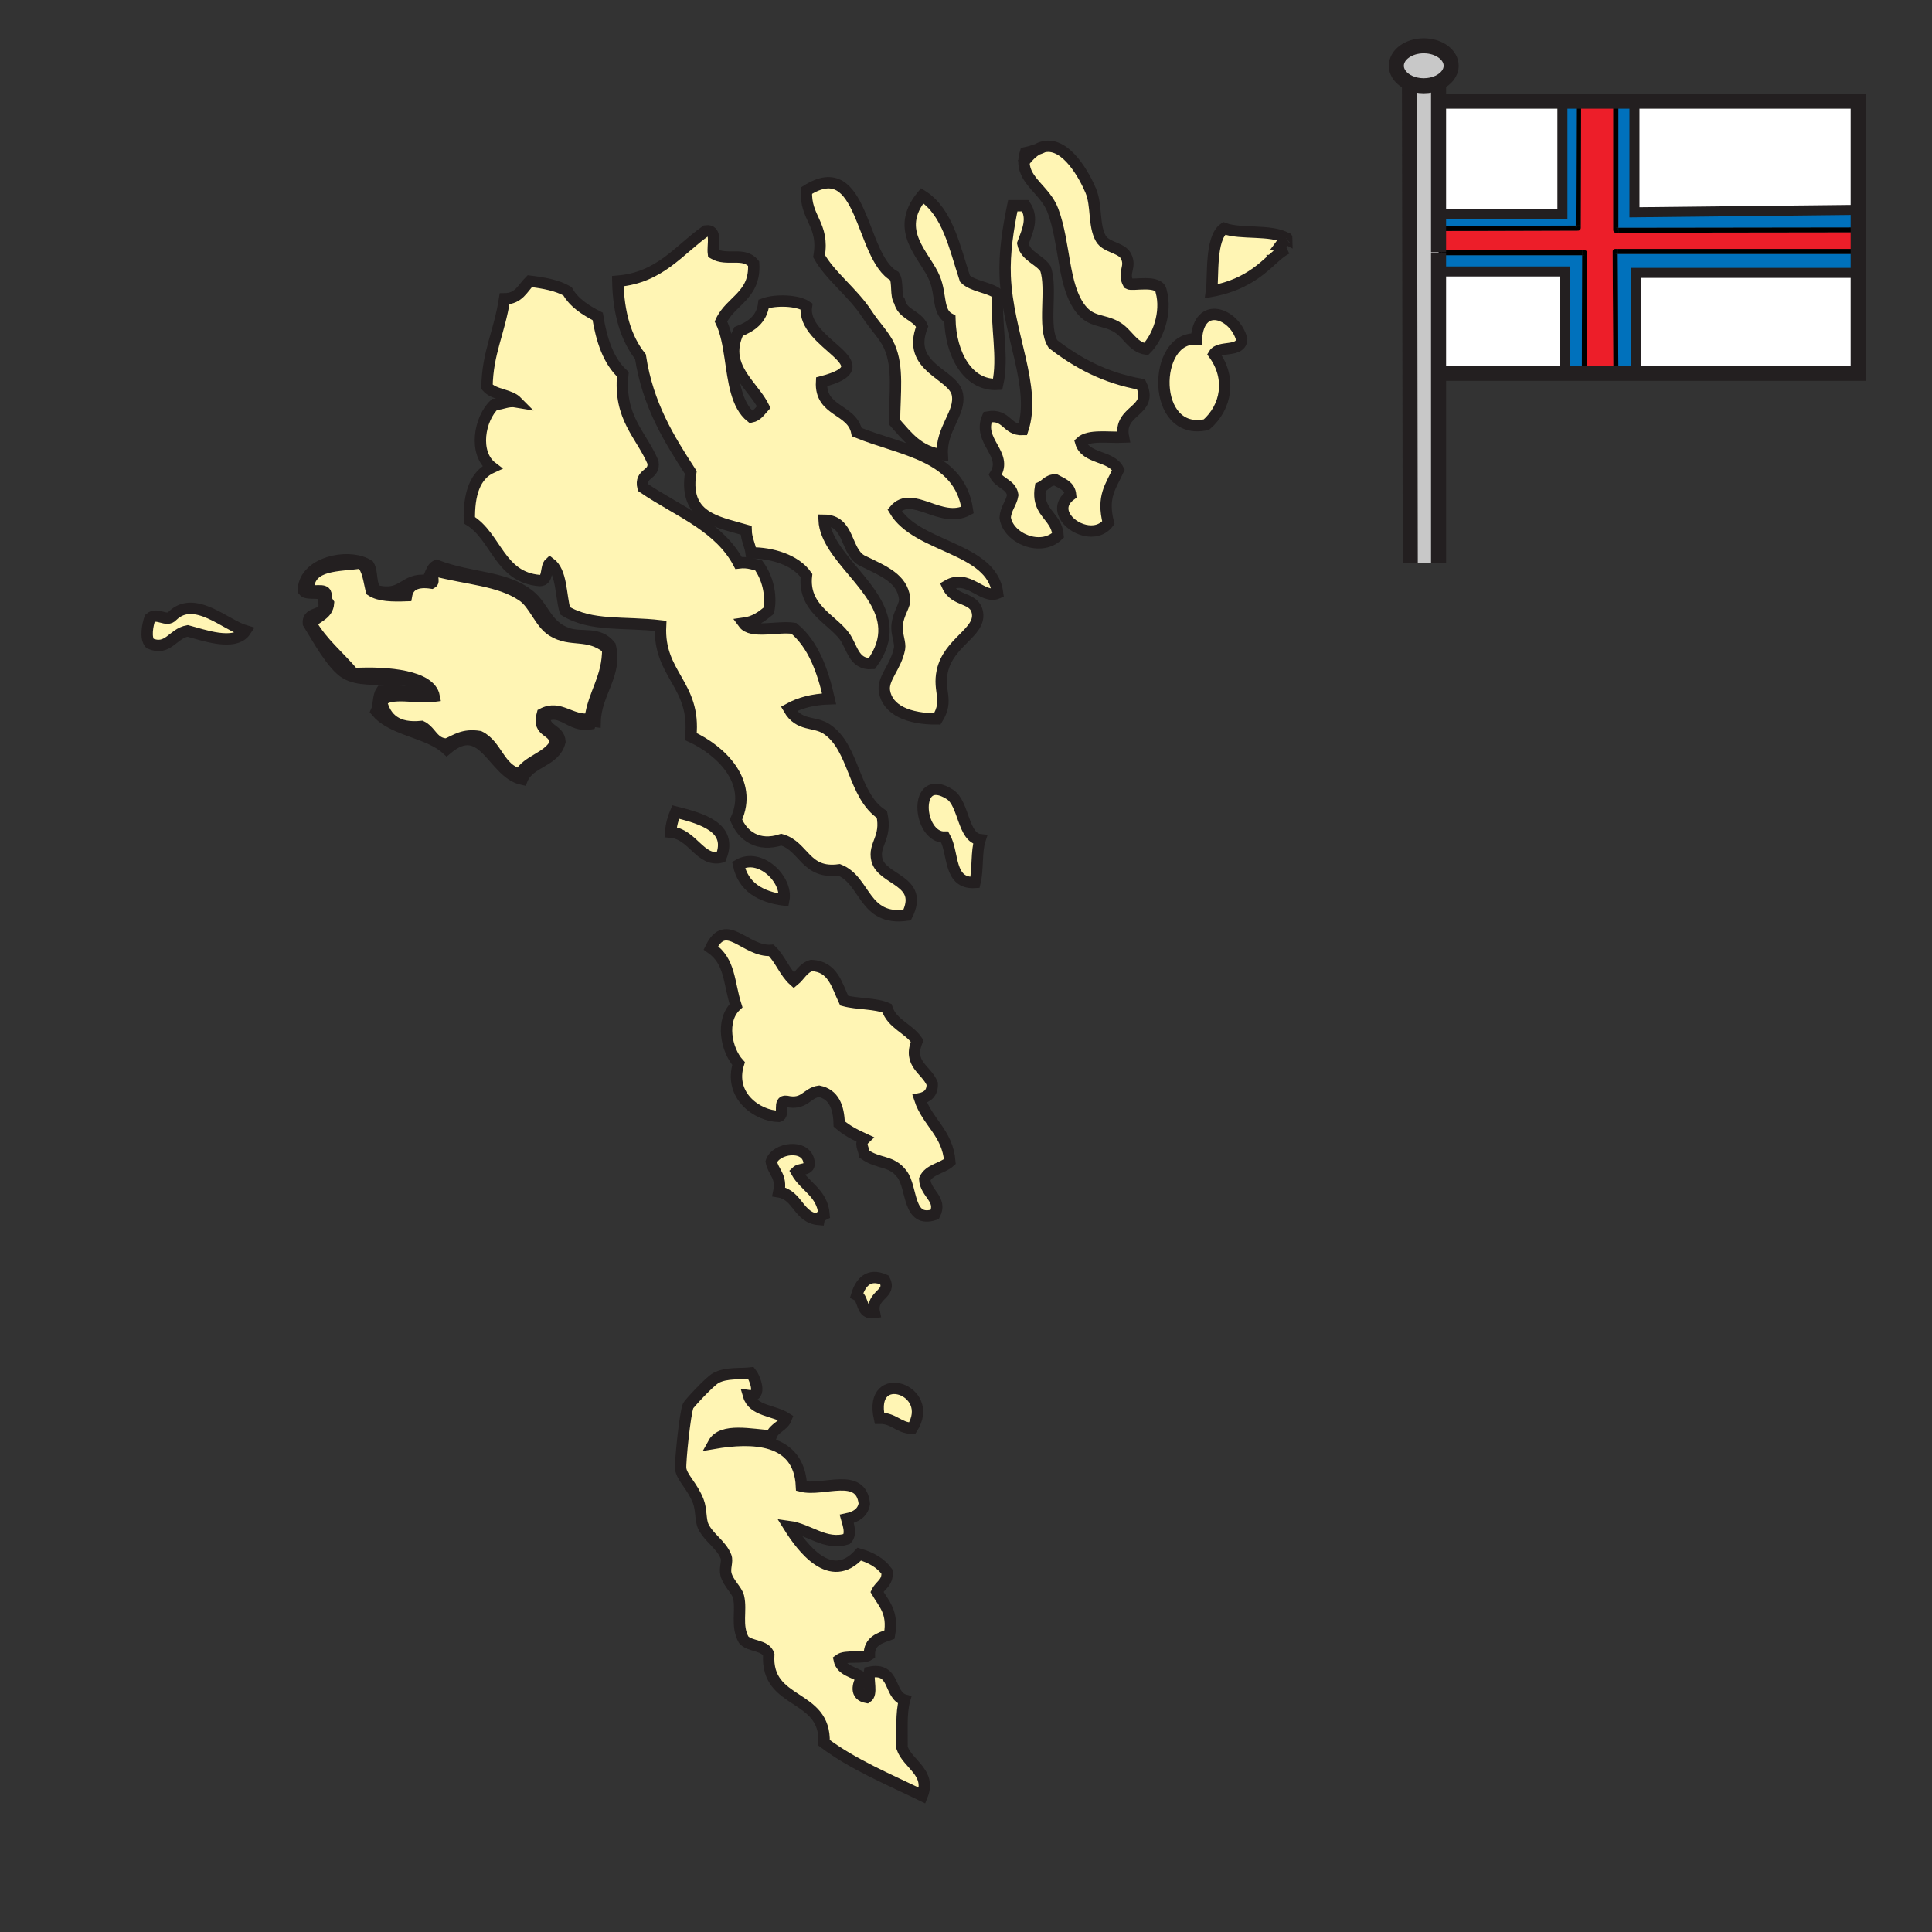 <?xml version="1.0" encoding="iso-8859-1"?>
<!-- Generator: Adobe Illustrator 12.0.1, SVG Export Plug-In . SVG Version: 6.00 Build 51448)  -->
<!DOCTYPE svg PUBLIC "-//W3C//DTD SVG 1.1//EN" "http://www.w3.org/Graphics/SVG/1.1/DTD/svg11.dtd">
<svg  version="1.1" id="Layer_1" xmlns="http://www.w3.org/2000/svg" xmlns:xlink="http://www.w3.org/1999/xlink" width="850.89" height="850.89"
	 viewBox="0 0 850.89 850.89" style="overflow:visible;enable-background:new 0 0 850.89 850.89;" xml:space="preserve">
<rect x="0" y="0" width="850.89" height="850.89" fill="#333333" stroke="none"/>
<g>
	<g id="XMLID_2_">
		<g>
			<polygon style="fill:#FFFFFF;" points="818.38,44.54 818.38,92.41 818.32,92.41 719.85,93.5 719.85,44.54 			"/>
			<path style="fill:#0071BC;" d="M720.49,164.42h-8.83v-0.84c0.6-0.01,1.1-0.5,1.09-1.11l-0.31-50.65H816.43
				c0.301,0,0.58-0.13,0.78-0.33c0.2-0.2,0.33-0.47,0.33-0.78h0.84v9.47h-1.32H720.49v44.19V164.42z"/>
			<polygon style="fill:#FFFFFF;" points="817.06,120.18 818.38,120.18 818.38,164.42 720.49,164.42 720.49,164.37 720.49,120.18 
							"/>
			<path d="M817.06,100.14c0.61,0,1.11,0.49,1.11,1.1c0,0.31-0.13,0.59-0.33,0.78c-0.2,0.21-0.47,0.33-0.78,0.33l-104.31,0.14v-1.1
				v-1.11L817.06,100.14z"/>
			<path d="M816.43,109.61c0.61,0,1.11,0.49,1.11,1.1c0,0.31-0.13,0.58-0.33,0.78c-0.2,0.2-0.479,0.33-0.78,0.33H712.44v-1.1v-0.01
				v-1.1H816.43z"/>
			<path d="M712.75,100.28v1.11c0-0.29-0.11-0.58-0.32-0.78c-0.21-0.21-0.489-0.33-0.779-0.33H712.75z"/>
			<path d="M712.44,110.72v1.1h-1.11c0.3,0,0.58-0.12,0.79-0.33C712.32,111.29,712.44,111.01,712.44,110.72z"/>
			<path d="M712.75,162.47c0.01,0.61-0.49,1.1-1.09,1.11c-0.01,0-0.01,0-0.01,0c-0.61,0-1.101-0.5-1.11-1.1l-0.31-51.76
				c0-0.29,0.109-0.58,0.319-0.79s0.49-0.32,0.78-0.32h1.11v1.1v0.01c0,0.29-0.12,0.57-0.32,0.77c-0.21,0.21-0.49,0.33-0.79,0.33
				h1.11L712.75,162.47z"/>
			<path style="fill:#0071BC;" d="M712.43,44.92c-0.199-0.2-0.479-0.33-0.779-0.33v-0.05h8.199V93.5l98.471-1.09h0.06v8.83h-0.21
				c0-0.61-0.5-1.1-1.11-1.1l-104.31,0.14V45.7C712.75,45.39,712.63,45.12,712.43,44.92z"/>
			<path style="fill:#ED1E29;" d="M635.91,101.72l59.16-0.17c0.609-0.01,1.1-0.49,1.1-1.1v-1.11l0.17-53.01
				c0-0.61-0.49-1.1-1.1-1.11v-0.68h16.41v0.05c-0.61,0-1.11,0.5-1.11,1.11v55.69c0,0.29,0.12,0.57,0.33,0.78
				c0.2,0.21,0.49,0.32,0.78,0.32h1.1l104.31-0.14c0.311,0,0.58-0.12,0.78-0.33c0.2-0.19,0.33-0.47,0.33-0.78h0.21v9.47h-0.84
				c0-0.61-0.5-1.1-1.11-1.1H712.44h-1.11c-0.29,0-0.57,0.11-0.78,0.32s-0.319,0.5-0.319,0.79l0.31,51.76c0.01,0.6,0.5,1.1,1.11,1.1
				c0,0,0,0,0.01,0v0.84H697.77v-1.47c0.601,0,1.091-0.5,1.101-1.11l0.14-50.49c0-0.3-0.109-0.58-0.319-0.79
				c-0.21-0.2-0.49-0.32-0.78-0.32h-1.11h-61.85l-0.08-9.25C635.02,101.41,635.43,101.72,635.91,101.72z"/>
			<path d="M712.75,102.49h-1.1c-0.29,0-0.58-0.11-0.78-0.32c-0.21-0.21-0.33-0.49-0.33-0.78V45.7c0-0.61,0.5-1.11,1.11-1.11
				c0.3,0,0.58,0.13,0.779,0.33c0.2,0.2,0.32,0.47,0.32,0.78v54.58h-1.1c0.29,0,0.569,0.12,0.779,0.33c0.21,0.2,0.32,0.49,0.32,0.78
				V102.49z"/>
			<path d="M697.13,112.12c0.2,0.21,0.48,0.33,0.78,0.33h-1.11v-1.11C696.8,111.63,696.92,111.92,697.13,112.12z"/>
			<path d="M698.87,161.84c-0.01,0.61-0.5,1.11-1.101,1.11c-0.01,0-0.01,0-0.01,0l-1.1-1.11l0.14-49.39h1.11
				c-0.3,0-0.58-0.12-0.78-0.33c-0.21-0.2-0.33-0.49-0.33-0.78v-1.1h1.11c0.29,0,0.57,0.12,0.78,0.32
				c0.21,0.21,0.319,0.49,0.319,0.79L698.87,161.84z"/>
			<polygon points="696.8,112.45 634.97,112.45 634.95,110.24 696.8,110.24 696.8,111.34 			"/>
			<path style="fill:#0071BC;" d="M697.77,162.95v1.47h-8.38v-0.69v-44.18h-54.35l-0.07-7.1h61.83l-0.14,49.39l1.1,1.11
				C697.76,162.95,697.76,162.95,697.77,162.95z"/>
			<path d="M696.34,46.33l-0.17,53.01h-1.11h-1.09l0.16-53.01c0.01-0.61,0.5-1.11,1.11-1.11C695.85,45.23,696.34,45.72,696.34,46.33
				z"/>
			<path d="M693.97,99.34h1.09c-0.6,0-1.09,0.49-1.1,1.1L693.97,99.34z"/>
			<polygon style="fill:#FFFFFF;" points="689.39,164.42 635.45,164.42 635.04,119.55 689.39,119.55 689.39,163.73 			"/>
			<polygon style="fill:#FFFFFF;" points="688.12,44.54 688.12,94.13 634.8,94.13 634.35,44.54 			"/>
			<path d="M695.07,101.55l-59.16,0.17c-0.48,0-0.891-0.31-1.04-0.73l-0.01-0.73c0.14-0.44,0.56-0.75,1.04-0.75l58.069-0.17
				l-0.01,1.1c0.01-0.61,0.5-1.1,1.1-1.1h1.11v1.11C696.17,101.06,695.68,101.54,695.07,101.55z"/>
			<path style="fill:#0071BC;" d="M693.97,99.34L635.9,99.51c-0.48,0-0.9,0.31-1.04,0.75l-0.061-6.13h53.32V44.54h7.12v0.68
				c-0.61,0-1.101,0.5-1.11,1.11L693.97,99.34z"/>
			<path d="M634.95,110.24l0.02,2.21h-0.33c-0.52,0-0.949-0.36-1.069-0.84v-0.53c0.05-0.2,0.149-0.38,0.29-0.52
				c0.199-0.2,0.479-0.32,0.779-0.32H634.95z"/>
			<path d="M634.86,100.26l0.01,0.73c-0.05-0.12-0.07-0.24-0.07-0.37c0-0.01,0-0.01,0-0.01
				C634.8,100.49,634.82,100.37,634.86,100.26z"/>
			<path d="M633.57,111.08v0.53c-0.021-0.08-0.03-0.17-0.03-0.27C633.54,111.25,633.55,111.16,633.57,111.08z"/>
			<path style="fill:#C8C8C8;" d="M620.75,36.47c1.83,0.82,3.99,1.29,6.29,1.29c2.41,0,4.65-0.51,6.53-1.4v57.77v16.95
				c-0.021,0.08-0.03,0.17-0.03,0.26c0,0.1,0.01,0.19,0.03,0.27v7.94v128.57h-12.46L620.75,36.47z"/>
			<path style="fill:#C8C8C8;" d="M614.97,28.96c0-4.86,5.4-8.8,12.07-8.8s12.08,3.94,12.08,8.8c0,3.11-2.21,5.84-5.55,7.4
				c-1.88,0.89-4.12,1.4-6.53,1.4c-2.3,0-4.46-0.47-6.29-1.29C617.29,34.93,614.97,32.14,614.97,28.96z"/>
			<path style="fill:#FFFFFF;" d="M566.8,105.01c-0.08-0.05-0.16-0.1-0.25-0.14C566.71,104.76,566.8,104.8,566.8,105.01z"/>
			<path style="fill:#FFF5B4;" d="M566.8,109.44c-7.12,3.21-12.479,14.99-33.24,18.84c0.91-6.2-0.689-23.26,5.54-27.7
				c7.29,2.74,20.61,0.36,27.45,4.29c-0.899,0.53-4.06,5.42-5.54,7.05l-0.76,0.33c0,0.38,0.3,0.19,0.76-0.33L566.8,109.44z"/>
			<path style="fill:#FFF5B4;" d="M546.86,149.33c-0.17,6.1-9.851,2.7-12.19,6.64c7.76,10.71,5.44,23.38-3.32,31.03
				c-24.659,5.54-23.8-39.03-4.43-37.67C528.02,132.05,543.7,137.95,546.86,149.33z"/>
			<path style="fill:#FFF5B4;" d="M511.4,128.28c2.59,9.35-1.44,20.36-6.641,25.48c-6.279-1.07-8.01-7.06-13.3-9.97
				c-5.82-3.2-10.85-1.75-15.51-7.76c-7.96-10.26-6.78-28.62-12.19-43.21c-3.29-8.88-12.529-12.79-12.779-21.16l8.8-7.04
				c9.93-2.13,18.02,13.19,20.6,19.34c2.76,6.55,1.15,15.22,4.43,21.05c2.301,4.06,9.171,4.01,11.08,7.76
				c2.521,4.92-1.67,7.1,1.11,12.18C498.74,125.98,510.69,122.91,511.4,128.28z"/>
			<path style="fill:#FFF5B4;" d="M502.54,169.27c5.85,12.28-10.22,10.82-7.75,23.27c-6.72,0.3-15.23-1.2-18.84,2.21
				c2.109,7.49,13.43,5.78,16.62,12.19c-3.44,7.48-7.32,11.76-4.431,23.27c-5.25,6.94-16.109,2.93-19.229-3.03
				c-1.53-2.94-1.19-6.35,2.609-9.16c-0.38-4.05-3.789-5.07-6.649-6.65c-3.37-0.05-4.311,2.34-6.65,3.32
				c-1.2,7.55,2.261,10.42,4.94,14.07c1.39,1.88,2.58,3.96,2.82,6.99c-7.631,7.45-22.03,1.29-23.271-7.76
				c0.28-4.15,2.67-6.19,3.33-9.97c-0.771-4.77-5.98-5.11-7.76-8.86c5.87-9.28-7.95-14.74-3.32-25.49c8.57-1.56,8.2,5.83,15.51,5.54
				c6.17-18.64-6.739-42.19-7.76-67.58c-0.41-10.4,1.26-20.96,3.33-31.02c1.84,0,3.69,0,5.54,0c3.65,5.55,0.939,11.07-1.11,16.62
				c1.21,5.8,7.141,6.89,9.971,11.08c3.17,9.01-1.46,25.83,3.319,33.23C474.4,159.74,486.52,166.45,502.54,169.27z"/>
			<path style="fill:#FFFFFF;" d="M460.09,64.38l0.16-0.13C460.21,64.29,460.15,64.33,460.09,64.38z"/>
			<path style="fill:#FFFFFF;" d="M460.09,64.38l-0.31,0.24c-0.07,0.02-0.141,0.03-0.21,0.05
				C459.78,64.57,459.96,64.47,460.09,64.38z"/>
			<path style="fill:#FFFFFF;" d="M459.57,64.67c-0.681,0.34-1.71,0.75-2.811,1.13C457.71,65.26,458.65,64.89,459.57,64.67z"/>
			<path style="fill:#FFFFFF;" d="M451.58,67.34c0.86-0.16,3.15-0.82,5.18-1.54c-1.89,1.09-3.819,2.85-5.79,5.46
				C450.97,70.05,451.16,68.75,451.58,67.34z"/>
			<path style="fill:#FFFFFF;" d="M450.97,71.26c0,0.14,0,0.27,0.011,0.4l-0.73,0.59C450.49,71.91,450.73,71.58,450.97,71.26z"/>
			<path style="fill:#FFF5B4;" d="M439.39,129.38c-0.83,14.74,2.71,27.87,0,39.89c-13.029,0.76-20.729-13.18-21.05-28.81
				c-5.54-2.88-3.69-10.33-6.65-17.72c-4.06-10.14-18.47-20.9-5.54-36.56c11.27,7.19,14.25,22.68,18.84,36.56
				C428.53,126.21,435.38,126.37,439.39,129.38z"/>
			<path style="fill:#FFF5B4;" d="M439.39,261.23c-6.63,2.89-12.97-8.77-22.16-3.33c3.32,7.54,12.19,4.67,13.3,12.19
				c1.239,8.48-12.75,12.77-15.521,25.48c-1.98,9.14,3.06,12.58-2.21,21.05c-12.65,0.1-21.87-3.89-23.27-12.18
				c-0.96-5.69,5.16-10.76,6.65-18.84c0.42-2.25-1.08-5.87-1.14-9c-0.01-0.33,0-0.65,0.03-0.97c0.54-5.84,3.78-8.89,3.33-12.19
				c-1.17-8.54-8.55-11.67-18.84-16.61c-7.36-4.09-5.25-17.65-16.62-17.73c0.89,16.16,25.6,29.51,26.37,47.61
				c0.21,4.8-1.27,9.93-5.32,15.54c-8.11,0.6-8.63-7.52-12.19-12.19c-5.78-7.59-18.24-12.29-16.61-26.59
				c-4.88-7-15.43-10-24.25-9.97c-0.04,0-0.09,0-0.13,0c-0.49-3.57-2.12-6-2.21-9.97c-5.46-1.59-11.26-2.85-15.88-5.28
				c-6.26-3.3-10.36-8.77-8.5-20.2c-9.62-14.76-18.93-29.82-22.16-50.97c-6.38-8.02-9.67-19.13-9.97-33.24
				c18.7-1.6,26.85-13.77,38.78-22.15c5.13-0.71,2.8,6.05,3.32,9.97c5.95,3.56,13.34-0.94,17.73,4.43
				c0.88,14.18-10.26,16.33-14.4,25.48c2.2,4.52,3.2,10.23,4.08,16.08c1.52,10.22,2.67,20.82,9.21,26.02
				c2.75-0.57,3.95-2.7,5.54-4.43c-3.51-7.1-11.51-13.25-12.99-21.86c-0.57-3.35-0.15-7.08,1.91-11.38
				c5.57-2.19,10.21-5.3,11.08-12.18c5.22-1.93,14.88-1.61,18.84,1.1c-2.52,16.96,36.13,25.62,6.64,33.24
				c-0.74,13.3,13.4,11.72,15.51,22.16c19.66,8.05,45.31,10.09,48.75,34.35c-11.78,6.3-24.35-9.18-32.13,0
				C403.8,241.44,436.79,240.89,439.39,261.23z"/>
			<path style="fill:#FFF5B4;" d="M431.63,369.81c-1.72,5.28-0.83,13.19-2.21,18.83c-11.85,0.77-9.27-12.89-13.3-19.94
				c-12.16,0.3-14.13-29.27,2.22-18.84C424.63,353.88,423.99,368.93,431.63,369.81z"/>
			<path style="fill:#FFF5B4;" d="M421.66,173.7c1.53,8.37-7.28,15.02-6.65,26.59c-10.55-1.26-15.47-8.16-21.05-14.4
				c0.09-12.65,1.8-24.13-2.21-33.24c-2.17-4.93-6.28-8.72-9.97-14.4c-6.1-9.38-16.26-16.79-21.05-25.48
				c2.45-13.9-6.22-16.68-5.54-28.81c25.39-16.26,23.52,29.4,38.77,37.67c1.69,2.74,0.28,8.59,2.22,11.08
				c1.21,5.8,7.86,6.17,9.97,11.08C398.92,162.09,420,164.62,421.66,173.7z"/>
			<path style="fill:#FFF5B4;" d="M405.04,483.92c3.36,10.311,12.31,15.021,13.3,27.7c-3.28,3-9.2,3.36-11.08,7.76
				c0.33,6.34,7.85,8.79,4.43,15.51c-12.04,3.99-9.75-11.55-14.4-17.729c-4.79-6.351-10.24-4.3-16.62-8.86
				c-0.34-2.59-2.17-4.58,0-6.649c-4.06-1.851-7.95-3.87-11.08-6.65c-0.18-7.57-2.44-13.08-8.86-14.4
				c-5.54,0.74-6.3,6.261-14.41,4.431c-3.84-0.521-0.63,6.01-3.32,6.649c-9.29-0.18-22.2-8.989-17.73-23.27
				c-5.41-5.99-8.06-19.01-1.11-25.48c-3.31-10.39-2.46-19.459-11.08-25.479c6.76-13.89,15.09,1.89,26.6,1.1
				c3.96,3.79,5.87,9.641,9.97,13.3c2.65-2.149,4.03-5.569,7.75-6.649c9.52,0.45,11.18,8.77,14.4,15.51
				c5.8,1.59,13.72,1.06,18.84,3.33c2.23,6.99,9.6,8.87,13.3,14.4c-4.22,10.279,3.96,12.39,6.64,18.829
				C410.71,481.46,408.41,483.23,405.04,483.92z"/>
			<path style="fill:#FFF5B4;" d="M397.29,769.77c2.44,7.19,12.94,10.87,8.86,21.051c-14.91-7.25-30.57-13.75-43.21-23.271
				c0.85-21.89-25.71-16.38-24.37-38.78c-1.41-4.489-8.42-3.399-11.08-6.64c-3.4-6.32-0.8-12.82-2.22-18.84
				c-0.7-2.96-4.57-6.08-5.54-9.97c-0.68-2.74,0.82-5.62,0-7.75c-2.01-5.23-7.54-8.24-9.97-13.301
				c-1.36-2.829-0.77-7.319-2.22-11.079c-2.54-6.61-7.31-10.5-7.75-14.4c-0.3-2.67,1.91-24.68,3.32-27.7
				c0.42-0.899,9.35-10.64,12.19-12.189c4.6-2.511,11-1.66,15.51-2.21c1.25,1.479,5.44,10.909-1.11,9.97
				c2,6.859,11.26,6.46,16.62,9.97c-1.28,3.521-5.45,4.15-6.64,7.75c-8.55-0.399-21.67-3.67-25.49,3.33
				c17.22-2.979,37.78-2.57,38.78,18.83c9.52,2.44,26.23-6.5,27.7,7.76c-0.72,4.08-3.79,5.811-7.76,6.65c0.71,2.53,2.2,6.68,0,8.859
				c-9.38,2.95-16.67-4.369-25.48-5.54c5.81,9.32,18.39,26.15,31.02,12.19c5.16,1.49,9.42,3.87,12.19,7.75
				c0.49,4.93-3,5.86-4.43,8.87c2.97,5.15,7.29,8.95,5.54,18.83c-4.35,1.56-8.95,2.87-8.87,8.859
				c-3.12,2.051-10.36-0.02-13.29,2.221c1.02,4.89,6.51,5.31,9.97,7.76c-1.71,3.11-3.2,7.9,2.22,8.86c2.52-1.54,0.41-7.71,1.1-11.08
				c11.69-2.45,8.37,10.1,15.52,12.189C396.77,754.47,397.37,762.46,397.29,769.77z"/>
			<path style="fill:#FFF5B4;" d="M387.32,624.63c-5.03-22.649,25.26-12.67,14.4,4.43C395.64,628.86,393.71,624.52,387.32,624.63z"
				/>
			<path style="fill:#FFF5B4;" d="M386.21,378.67c2.2,9.14,21.02,8.94,13.29,24.37c-19.33,2.72-18.01-15.22-29.91-19.94
				c-14.98,2.05-15.4-10.45-25.48-13.29c-10.2,3.35-17.09-1.71-19.95-8.87c7.71-16.81-6.85-30.55-19.94-36.56
				c2.37-23.05-14.35-27.01-13.29-48.75c-16.18-1.93-30.5,0.45-42.1-6.65c-1.98-7.26-1.35-17.12-6.65-21.05
				c-2.14,1.93-0.43,7.7-4.43,7.76c-17.85-1.36-19.08-19.33-31.03-26.59c-0.24-11.33,2.34-19.82,9.98-23.27
				c-8.26-6.28-5.55-21.47,1.1-27.7c3.65-0.04,5.52-1.87,9.97-1.1c-3.29-3.36-10.22-3.07-13.29-6.65
				c0.27-15.15,5.39-23.7,7.75-38.78c6.25-0.03,7.93-4.63,11.08-7.76c6.27,0.75,12.19,1.85,16.62,4.44
				c2.94,5.19,7.95,8.3,13.3,11.08c1.71,10.47,4.72,19.65,11.08,25.48c-1.88,19.24,8.12,26.59,13.29,38.78
				c0.84,6-5.97,4.36-4.43,11.07c7.91,5.43,16.85,9.84,24.79,15.24c7,4.77,13.24,10.3,17.31,18c2.27-0.29,4.05-0.07,5.67,0.29
				c1.1,0.24,2.13,0.55,3.2,0.82c3.72,5.12,5.87,12.67,4.43,19.94c-3.04,2.51-6.18,4.9-11.08,5.54c3.42,4.7,15.17,1.08,22.16,2.22
				c8.47,7.04,12.65,18.37,15.51,31.02c-7.17,0.22-12.97,1.8-17.73,4.43c4.53,7.87,11.23,5.31,16.62,8.87
				c12.39,8.18,11.52,29.13,24.37,37.67C390.66,369.16,384.56,371.85,386.21,378.67z"/>
			<path style="fill:#FFF5B4;" d="M389.53,563.69c3.44,6.47-6.13,6.329-4.43,14.409c-6.14,0.971-4.36-5.979-7.76-7.76
				C378.97,565,382.45,560.54,389.53,563.69z"/>
			<path style="fill:#FFF5B4;" d="M362.94,534.89c-0.98,0.49-1.98,0.971-2.21,2.21c-9.24-0.739-9.18-10.77-17.73-12.18
				c1.44-6.979-2.46-8.62-3.32-13.3c1.91-6.021,15.29-8.08,16.61,0c0.78,4.1-3.88,2.76-5.54,4.43
				C354.45,522.69,362.15,525.34,362.94,534.89z"/>
			<path style="fill:#FFF5B4;" d="M325.27,380.88c9.45-5.46,21.73,6.42,19.94,15.52C334.82,394.97,327.36,390.61,325.27,380.88z"/>
			<path style="fill:#FFF5B4;" d="M297.57,357.62c11.29,2.88,25.33,6.7,19.95,19.94c-9.24,2.13-12.32-10.24-22.16-11.08
				C295.63,363.06,296.48,360.22,297.57,357.62z"/>
			<path style="fill:#FFF5B4;" d="M259.9,316.62c-8.48,1.23-13.24-6.37-21.05-2.21c-2.58,8.86,6.06,6.5,5.54,13.29
				c-3.48,6.12-12,7.2-15.51,13.3c-9.13-2.31-10.01-12.89-17.72-16.62c-7.06-1.14-10.27,1.55-14.41,3.32c-1.52-0.04-2.71-0.42-3.7-1
				c-2.98-1.73-4.18-5.24-7.38-6.75c-10.7,1.1-15.87-3.33-17.72-11.08c3.9-4.59,15.83-1.16,23.26-2.22
				c-1.75-8.96-20.18-10.83-35.45-9.97c-6.23-7.43-13.86-13.47-18.84-22.16c2.54-3,7.36-3.73,7.76-8.86
				c-0.59-0.89-1.16-1.8-1.11-3.32c0.44-4.14-6.92-0.47-7.75-3.33c0.72-10.73,13.24-9.65,23.26-11.08c2.95,2.6,3.37,7.72,4.43,12.19
				c3.54,2.37,9.38,2.44,15.52,2.22c0.81-4.73,4.55-6.53,11.08-5.54c1.48-0.77-0.55-2.96,1.1-5.54
				c14.78,3.86,28.57,4.24,38.78,11.08c5.45,3.64,7.69,12.03,13.3,15.51c8.3,5.15,15.54,0.55,24.37,7.75
				C267.77,298.64,261.42,305.21,259.9,316.62z"/>
			<path style="fill:#FFFFFF;" d="M163.51,260.12c-1.06-4.47-1.48-9.59-4.43-12.19l0.14-0.43c1.19,0.39,2.26,0.9,3.19,1.54
				c1.78,3.02,0.71,8.89,3.32,11.08c11.89,3.03,12.06-5.67,22.16-4.43c1.81-1.89,1.83-5.56,4.43-6.65
				c15.08,5.87,30.13,4.5,40.99,13.3c6.15,4.97,7.33,13.4,16.62,16.62c6.39,2.2,13.71-0.99,18.84,5.53
				c3.19,12.4-6.33,20.76-6.65,33.24c-1.29-0.18-1.97,0.25-2.22,1.11c-8.74,1.49-12.37-7.24-19.94-3.32
				c-0.49,6.4,6.3,5.52,6.65,11.08c-2.14,8.94-13.42,8.74-16.62,16.61c-13.03-2.76-16.96-27.07-33.24-13.29
				c-1.18-1.08-2.5-2.02-3.92-2.85l0.22-0.37c0.99,0.58,2.18,0.96,3.7,1c4.14-1.77,7.35-4.46,14.41-3.32
				c7.71,3.73,8.59,14.31,17.72,16.62c3.51-6.1,12.03-7.18,15.51-13.3c0.52-6.79-8.12-4.43-5.54-13.29
				c7.81-4.16,12.57,3.44,21.05,2.21c1.52-11.41,7.87-17.98,7.76-31.02c-8.83-7.2-16.07-2.6-24.37-7.75
				c-5.61-3.48-7.85-11.87-13.3-15.51c-10.21-6.84-24-7.22-38.78-11.08c-1.65,2.58,0.38,4.77-1.1,5.54
				c-6.53-0.99-10.27,0.81-11.08,5.54C172.89,262.56,167.05,262.49,163.51,260.12z"/>
			<path style="fill:#FFFFFF;" d="M142.46,264.55c1.07-5.49-7-1.86-8.86-4.43c0.12-11.32,16.22-15.75,25.62-12.62l-0.14,0.43
				c-10.02,1.43-22.54,0.35-23.26,11.08c0.83,2.86,8.19-0.81,7.75,3.33c-0.05,1.52,0.52,2.43,1.11,3.32
				c-0.4,5.13-5.22,5.86-7.76,8.86c4.98,8.69,12.61,14.73,18.84,22.16c15.27-0.86,33.7,1.01,35.45,9.97
				c-7.43,1.06-19.36-2.37-23.26,2.22c1.85,7.75,7.02,12.18,17.72,11.08c3.2,1.51,4.4,5.02,7.38,6.75l-0.22,0.37
				c-8.58-5.03-20.87-6.37-27.1-13.77c1.16-2.53,0.7-6.68,2.22-8.86c7.28-0.27,13.98,0.05,19.94,1.11
				c-3.69-11.3-25.06-2.87-35.45-8.87c-6.14-3.54-12.71-15.92-16.62-22.16C135.28,268.45,144.58,272.2,142.46,264.55z"/>
			<path style="fill:#FFF5B4;" d="M108.12,277.85c-4.68,7.07-19.17,1.61-25.48,0c-6.63,1.16-8.58,8.99-16.62,5.54
				c-2.17-2.49-0.97-8.34,0-11.08c3.26-2.89,7.34,1.94,9.97-1.11C85.68,261.8,99.43,275.34,108.12,277.85z"/>
		</g>
		<g>
			<polyline style="fill:none;stroke:#231F20;stroke-width:6.628;" points="634.35,44.54 688.12,44.54 695.24,44.54 711.65,44.54 
				719.85,44.54 818.38,44.54 818.38,92.41 818.38,101.24 818.38,110.71 818.38,120.18 818.38,164.42 720.49,164.42 711.66,164.42 
				697.77,164.42 689.39,164.42 635.45,164.42 			"/>
			<path style="fill:none;stroke:#231F20;stroke-width:6.628;" d="M620.75,36.47c-3.46-1.54-5.78-4.33-5.78-7.51
				c0-4.86,5.4-8.8,12.07-8.8s12.08,3.94,12.08,8.8c0,3.11-2.21,5.84-5.55,7.4c-1.88,0.89-4.12,1.4-6.53,1.4
				C624.74,37.76,622.58,37.29,620.75,36.47z"/>
			<polyline style="fill:none;stroke:#231F20;stroke-width:6.628;" points="620.75,36.23 620.75,36.47 621.11,248.12 			"/>
			<polyline style="fill:none;stroke:#231F20;stroke-width:6.628;" points="633.57,111.61 633.57,119.55 633.57,248.12 			"/>
			<polyline style="fill:none;stroke:#231F20;stroke-width:6.628;" points="633.57,35.79 633.57,36.36 633.57,94.13 633.57,111.08 
							"/>
			<polyline style="fill:none;stroke:#231F20;stroke-width:4.418;" points="688.12,43.8 688.12,44.54 688.12,94.13 634.8,94.13 
				633.57,94.13 632.75,94.13 			"/>
			<polyline style="fill:none;stroke:#231F20;stroke-width:4.418;" points="633.38,119.55 633.57,119.55 635.04,119.55 
				689.39,119.55 689.39,163.73 			"/>
			<polyline style="fill:none;stroke:#231F20;stroke-width:4.418;" points="818.32,92.41 719.85,93.5 719.85,44.54 719.85,43.8 			
				"/>
			<polyline style="fill:none;stroke:#231F20;stroke-width:4.418;" points="720.49,164.37 720.49,120.18 817.06,120.18 			"/>
			<path style="fill:none;stroke:#231F20;stroke-width:5;" d="M566.55,104.87c-6.84-3.93-20.16-1.55-27.45-4.29
				c-6.229,4.44-4.63,21.5-5.54,27.7c20.761-3.85,26.12-15.63,33.24-18.84"/>
			<path style="fill:none;stroke:#231F20;stroke-width:5;" d="M566.55,104.87c0.16-0.11,0.25-0.07,0.25,0.14
				C566.72,104.96,566.64,104.91,566.55,104.87z"/>
			<path style="fill:none;stroke:#231F20;stroke-width:5;" d="M560.25,112.25c0,0.38,0.3,0.19,0.76-0.33
				c1.48-1.63,4.641-6.52,5.54-7.05"/>
			<path style="fill:none;stroke:#231F20;stroke-width:5;" d="M460.25,64.25c-0.04,0.04-0.1,0.08-0.16,0.13
				c-0.13,0.09-0.31,0.19-0.52,0.29c-0.681,0.34-1.71,0.75-2.811,1.13c-2.029,0.72-4.319,1.38-5.18,1.54
				c-0.42,1.41-0.61,2.71-0.61,3.92c0,0.14,0,0.27,0.011,0.4c0.25,8.37,9.489,12.28,12.779,21.16c5.41,14.59,4.23,32.95,12.19,43.21
				c4.66,6.01,9.689,4.56,15.51,7.76c5.29,2.91,7.021,8.9,13.3,9.97c5.2-5.12,9.23-16.13,6.641-25.48
				c-0.71-5.37-12.66-2.3-14.4-3.33c-2.78-5.08,1.41-7.26-1.11-12.18c-1.909-3.75-8.779-3.7-11.08-7.76
				c-3.279-5.83-1.67-14.5-4.43-21.05c-2.58-6.15-10.67-21.47-20.6-19.34c-0.07,0.02-0.141,0.03-0.21,0.05
				c-0.92,0.22-1.86,0.59-2.811,1.13c-1.89,1.09-3.819,2.85-5.79,5.46c-0.239,0.32-0.479,0.65-0.72,0.99"/>
			<path style="fill:none;stroke:#231F20;stroke-width:5;" d="M421.66,173.7c-1.66-9.08-22.74-11.61-15.51-29.91
				c-2.11-4.91-8.76-5.28-9.97-11.08c-1.94-2.49-0.53-8.34-2.22-11.08c-15.25-8.27-13.38-53.93-38.77-37.67
				c-0.68,12.13,7.99,14.91,5.54,28.81c4.79,8.69,14.95,16.1,21.05,25.48c3.69,5.68,7.8,9.47,9.97,14.4
				c4.01,9.11,2.3,20.59,2.21,33.24c5.58,6.24,10.5,13.14,21.05,14.4C414.38,188.72,423.19,182.07,421.66,173.7z"/>
			<path style="fill:none;stroke:#231F20;stroke-width:5;" d="M406.15,86.18c-12.93,15.66,1.48,26.42,5.54,36.56
				c2.96,7.39,1.11,14.84,6.65,17.72c0.32,15.63,8.021,29.57,21.05,28.81c2.71-12.02-0.83-25.15,0-39.89
				c-4.01-3.01-10.859-3.17-14.399-6.64C420.4,108.86,417.42,93.37,406.15,86.18z"/>
			<path style="fill:none;stroke:#231F20;stroke-width:5;" d="M468.91,227.18c3.12,5.96,13.979,9.97,19.229,3.03
				c-2.89-11.51,0.99-15.79,4.431-23.27c-3.19-6.41-14.511-4.7-16.62-12.19c3.609-3.41,12.12-1.91,18.84-2.21
				c-2.47-12.45,13.6-10.99,7.75-23.27c-16.021-2.82-28.14-9.53-38.78-17.73c-4.779-7.4-0.149-24.22-3.319-33.23
				c-2.83-4.19-8.761-5.28-9.971-11.08c2.05-5.55,4.761-11.07,1.11-16.62c-1.85,0-3.7,0-5.54,0c-2.07,10.06-3.74,20.62-3.33,31.02
				c1.021,25.39,13.93,48.94,7.76,67.58c-7.31,0.29-6.939-7.1-15.51-5.54c-4.63,10.75,9.19,16.21,3.32,25.49
				c1.779,3.75,6.989,4.09,7.76,8.86c-0.66,3.78-3.05,5.82-3.33,9.97c1.24,9.05,15.64,15.21,23.271,7.76
				c-0.24-3.03-1.431-5.11-2.82-6.99c-2.68-3.65-6.141-6.52-4.94-14.07c2.34-0.98,3.28-3.37,6.65-3.32
				c2.86,1.58,6.27,2.6,6.649,6.65C467.72,220.83,467.38,224.24,468.91,227.18z"/>
			<path style="fill:none;stroke:#231F20;stroke-width:5;" d="M321.6,157.65c-0.88-5.85-1.88-11.56-4.08-16.08
				c4.14-9.15,15.28-11.3,14.4-25.48c-4.39-5.37-11.78-0.87-17.73-4.43c-0.52-3.92,1.81-10.68-3.32-9.97
				c-11.93,8.38-20.08,20.55-38.78,22.15c0.3,14.11,3.59,25.22,9.97,33.24c3.23,21.15,12.54,36.21,22.16,50.97
				c-1.86,11.43,2.24,16.9,8.5,20.2c4.62,2.43,10.42,3.69,15.88,5.28c0.09,3.97,1.72,6.4,2.21,9.97c0.04,0,0.09,0,0.13,0
				c8.82-0.03,19.37,2.97,24.25,9.97c-1.63,14.3,10.83,19,16.61,26.59c3.56,4.67,4.08,12.79,12.19,12.19
				c4.05-5.61,5.53-10.74,5.32-15.54c-0.77-18.1-25.48-31.45-26.37-47.61c11.37,0.08,9.26,13.64,16.62,17.73
				c10.29,4.94,17.67,8.07,18.84,16.61c0.45,3.3-2.79,6.35-3.33,12.19c-0.03,0.32-0.04,0.64-0.03,0.97c0.06,3.13,1.56,6.75,1.14,9
				c-1.49,8.08-7.61,13.15-6.65,18.84c1.4,8.29,10.62,12.28,23.27,12.18c5.27-8.47,0.23-11.91,2.21-21.05
				c2.77-12.71,16.76-17,15.521-25.48c-1.11-7.52-9.98-4.65-13.3-12.19c9.19-5.44,15.53,6.22,22.16,3.33
				c-2.6-20.34-35.59-19.79-45.43-36.56c7.78-9.18,20.35,6.3,32.13,0c-3.44-24.26-29.09-26.3-48.75-34.35
				c-2.11-10.44-16.25-8.86-15.51-22.16c29.49-7.62-9.16-16.28-6.64-33.24c-3.96-2.71-13.62-3.03-18.84-1.1
				c-0.87,6.88-5.51,9.99-11.08,12.18c-2.06,4.3-2.48,8.03-1.91,11.38c1.48,8.61,9.48,14.76,12.99,21.86
				c-1.59,1.73-2.79,3.86-5.54,4.43C324.27,178.47,323.12,167.87,321.6,157.65z"/>
			<path style="fill:none;stroke:#231F20;stroke-width:5;" d="M307.96,229.93c-7.94-5.4-16.88-9.81-24.79-15.24
				c-1.54-6.71,5.27-5.07,4.43-11.07c-5.17-12.19-15.17-19.54-13.29-38.78c-6.36-5.83-9.37-15.01-11.08-25.48
				c-5.35-2.78-10.36-5.89-13.3-11.08c-4.43-2.59-10.35-3.69-16.62-4.44c-3.15,3.13-4.83,7.73-11.08,7.76
				c-2.36,15.08-7.48,23.63-7.75,38.78c3.07,3.58,10,3.29,13.29,6.65c-4.45-0.77-6.32,1.06-9.97,1.1c-6.65,6.23-9.36,21.42-1.1,27.7
				c-7.64,3.45-10.22,11.94-9.98,23.27c11.95,7.26,13.18,25.23,31.03,26.59c4-0.06,2.29-5.83,4.43-7.76
				c5.3,3.93,4.67,13.79,6.65,21.05c11.6,7.1,25.92,4.72,42.1,6.65c-1.06,21.74,15.66,25.7,13.29,48.75
				c13.09,6.01,27.65,19.75,19.94,36.56c2.86,7.16,9.75,12.22,19.95,8.87c10.08,2.84,10.5,15.34,25.48,13.29
				c11.9,4.72,10.58,22.66,29.91,19.94c7.73-15.43-11.09-15.23-13.29-24.37c-1.65-6.82,4.45-9.51,2.21-19.94
				c-12.85-8.54-11.98-29.49-24.37-37.67c-5.39-3.56-12.09-1-16.62-8.87c4.76-2.63,10.56-4.21,17.73-4.43
				c-2.86-12.65-7.04-23.98-15.51-31.02c-6.99-1.14-18.74,2.48-22.16-2.22c4.9-0.64,8.04-3.03,11.08-5.54
				c1.44-7.27-0.71-14.82-4.43-19.94c-1.07-0.27-2.1-0.58-3.2-0.82c-1.62-0.36-3.4-0.58-5.67-0.29
				C321.2,240.23,314.96,234.7,307.96,229.93z"/>
			<path style="fill:none;stroke:#231F20;stroke-width:5;" d="M526.92,149.33c-19.37-1.36-20.229,43.21,4.43,37.67
				c8.761-7.65,11.08-20.32,3.32-31.03c2.34-3.94,12.021-0.54,12.19-6.64C543.7,137.95,528.02,132.05,526.92,149.33z"/>
			<path style="fill:none;stroke:#231F20;stroke-width:5;" d="M159.22,247.5c-9.4-3.13-25.5,1.3-25.62,12.62
				c1.86,2.57,9.93-1.06,8.86,4.43c2.12,7.65-7.18,3.9-6.64,9.97c3.91,6.24,10.48,18.62,16.62,22.16c10.39,6,31.76-2.43,35.45,8.87
				c-5.96-1.06-12.66-1.38-19.94-1.11c-1.52,2.18-1.06,6.33-2.22,8.86c6.23,7.4,18.52,8.74,27.1,13.77
				c1.42,0.83,2.74,1.77,3.92,2.85c16.28-13.78,20.21,10.53,33.24,13.29c3.2-7.87,14.48-7.67,16.62-16.61
				c-0.35-5.56-7.14-4.68-6.65-11.08c7.57-3.92,11.2,4.81,19.94,3.32c0.25-0.86,0.93-1.29,2.22-1.11
				c0.32-12.48,9.84-20.84,6.65-33.24c-5.13-6.52-12.45-3.33-18.84-5.53c-9.29-3.22-10.47-11.65-16.62-16.62
				c-10.86-8.8-25.91-7.43-40.99-13.3c-2.6,1.09-2.62,4.76-4.43,6.65c-10.1-1.24-10.27,7.46-22.16,4.43
				c-2.61-2.19-1.54-8.06-3.32-11.08C161.48,248.4,160.41,247.89,159.22,247.5z"/>
			<path style="fill:none;stroke:#231F20;stroke-width:5;" d="M75.99,271.2c-2.63,3.05-6.71-1.78-9.97,1.11
				c-0.97,2.74-2.17,8.59,0,11.08c8.04,3.45,9.99-4.38,16.62-5.54c6.31,1.61,20.8,7.07,25.48,0
				C99.43,275.34,85.68,261.8,75.99,271.2z"/>
			<path style="fill:none;stroke:#231F20;stroke-width:5;" d="M431.63,369.81c-7.64-0.88-7-15.93-13.29-19.95
				c-16.35-10.43-14.38,19.14-2.22,18.84c4.03,7.05,1.45,20.71,13.3,19.94C430.8,383,429.91,375.09,431.63,369.81z"/>
			<path style="fill:none;stroke:#231F20;stroke-width:5;" d="M295.36,366.48c9.84,0.84,12.92,13.21,22.16,11.08
				c5.38-13.24-8.66-17.06-19.95-19.94C296.48,360.22,295.63,363.06,295.36,366.48z"/>
			<path style="fill:none;stroke:#231F20;stroke-width:5;" d="M325.27,380.88c2.09,9.73,9.55,14.09,19.94,15.52
				C347,387.3,334.72,375.42,325.27,380.88z"/>
			<path style="fill:none;stroke:#231F20;stroke-width:5;" d="M313.08,417.45c8.62,6.02,7.77,15.09,11.08,25.479
				c-6.95,6.471-4.3,19.49,1.11,25.48c-4.47,14.28,8.44,23.09,17.73,23.27c2.69-0.64-0.52-7.17,3.32-6.649
				c8.11,1.83,8.87-3.69,14.41-4.431c6.42,1.32,8.68,6.83,8.86,14.4c3.13,2.78,7.02,4.8,11.08,6.65c-2.17,2.069-0.34,4.06,0,6.649
				c6.38,4.561,11.83,2.51,16.62,8.86c4.65,6.18,2.36,21.72,14.4,17.729c3.42-6.72-4.1-9.17-4.43-15.51
				c1.88-4.399,7.8-4.76,11.08-7.76c-0.99-12.68-9.94-17.39-13.3-27.7c3.37-0.689,5.67-2.46,5.54-6.65
				c-2.68-6.439-10.86-8.55-6.64-18.829c-3.7-5.53-11.07-7.41-13.3-14.4c-5.12-2.271-13.04-1.74-18.84-3.33
				c-3.22-6.74-4.88-15.06-14.4-15.51c-3.72,1.08-5.1,4.5-7.75,6.649c-4.1-3.659-6.01-9.51-9.97-13.3
				C328.17,419.34,319.84,403.56,313.08,417.45z"/>
			<path style="fill:none;stroke:#231F20;stroke-width:5;" d="M339.68,511.62c0.86,4.68,4.76,6.32,3.32,13.3
				c8.55,1.41,8.49,11.44,17.73,12.18c0.23-1.239,1.23-1.72,2.21-2.21c-0.79-9.55-8.49-12.199-12.19-18.84
				c1.66-1.67,6.32-0.33,5.54-4.43C354.97,503.54,341.59,505.6,339.68,511.62z"/>
			<path style="fill:none;stroke:#231F20;stroke-width:5;" d="M377.34,570.34c3.4,1.78,1.62,8.73,7.76,7.76
				c-1.7-8.08,7.87-7.939,4.43-14.409C382.45,560.54,378.97,565,377.34,570.34z"/>
			<path style="fill:none;stroke:#231F20;stroke-width:5;" d="M315.3,606.9c-2.84,1.55-11.77,11.29-12.19,12.189
				c-1.41,3.021-3.62,25.03-3.32,27.7c0.44,3.9,5.21,7.79,7.75,14.4c1.45,3.76,0.86,8.25,2.22,11.079
				c2.43,5.061,7.96,8.07,9.97,13.301c0.82,2.13-0.68,5.01,0,7.75c0.97,3.89,4.84,7.01,5.54,9.97c1.42,6.02-1.18,12.52,2.22,18.84
				c2.66,3.24,9.67,2.15,11.08,6.64c-1.34,22.4,25.22,16.891,24.37,38.78c12.64,9.521,28.3,16.021,43.21,23.271
				c4.08-10.181-6.42-13.86-8.86-21.051c0.08-7.31-0.52-15.3,1.11-21.05c-7.15-2.09-3.83-14.64-15.52-12.189
				c-0.69,3.37,1.42,9.54-1.1,11.08c-5.42-0.96-3.93-5.75-2.22-8.86c-3.46-2.45-8.95-2.87-9.97-7.76
				c2.93-2.24,10.17-0.17,13.29-2.221c-0.08-5.989,4.52-7.3,8.87-8.859c1.75-9.88-2.57-13.68-5.54-18.83
				c1.43-3.01,4.92-3.94,4.43-8.87c-2.77-3.88-7.03-6.26-12.19-7.75c-12.63,13.96-25.21-2.87-31.02-12.19
				c8.81,1.171,16.1,8.49,25.48,5.54c2.2-2.18,0.71-6.329,0-8.859c3.97-0.84,7.04-2.57,7.76-6.65c-1.47-14.26-18.18-5.319-27.7-7.76
				c-1-21.4-21.56-21.81-38.78-18.83c3.82-7,16.94-3.729,25.49-3.33c1.19-3.6,5.36-4.229,6.64-7.75
				c-5.36-3.51-14.62-3.11-16.62-9.97c6.55,0.939,2.36-8.49,1.11-9.97C326.3,605.24,319.9,604.39,315.3,606.9z"/>
			<path style="fill:none;stroke:#231F20;stroke-width:5;" d="M387.32,624.63c6.39-0.11,8.32,4.23,14.4,4.43
				C412.58,611.96,382.29,601.98,387.32,624.63z"/>
			<path style="fill:none;stroke:#231F20;stroke-width:5;" d="M159.08,247.93c2.95,2.6,3.37,7.72,4.43,12.19
				c3.54,2.37,9.38,2.44,15.52,2.22c0.81-4.73,4.55-6.53,11.08-5.54c1.48-0.77-0.55-2.96,1.1-5.54
				c14.78,3.86,28.57,4.24,38.78,11.08c5.45,3.64,7.69,12.03,13.3,15.51c8.3,5.15,15.54,0.55,24.37,7.75
				c0.11,13.04-6.24,19.61-7.76,31.02c-8.48,1.23-13.24-6.37-21.05-2.21c-2.58,8.86,6.06,6.5,5.54,13.29
				c-3.48,6.12-12,7.2-15.51,13.3c-9.13-2.31-10.01-12.89-17.72-16.62c-7.06-1.14-10.27,1.55-14.41,3.32c-1.52-0.04-2.71-0.42-3.7-1
				c-2.98-1.73-4.18-5.24-7.38-6.75c-10.7,1.1-15.87-3.33-17.72-11.08c3.9-4.59,15.83-1.16,23.26-2.22
				c-1.75-8.96-20.18-10.83-35.45-9.97c-6.23-7.43-13.86-13.47-18.84-22.16c2.54-3,7.36-3.73,7.76-8.86
				c-0.59-0.89-1.16-1.8-1.11-3.32c0.44-4.14-6.92-0.47-7.75-3.33C136.54,248.28,149.06,249.36,159.08,247.93z"/>
		</g>
	</g>
</g>
<rect x="0.25" y="0.25" style="fill-rule:evenodd;clip-rule:evenodd;fill:none;" width="850.394" height="850.394"/>
</svg>
